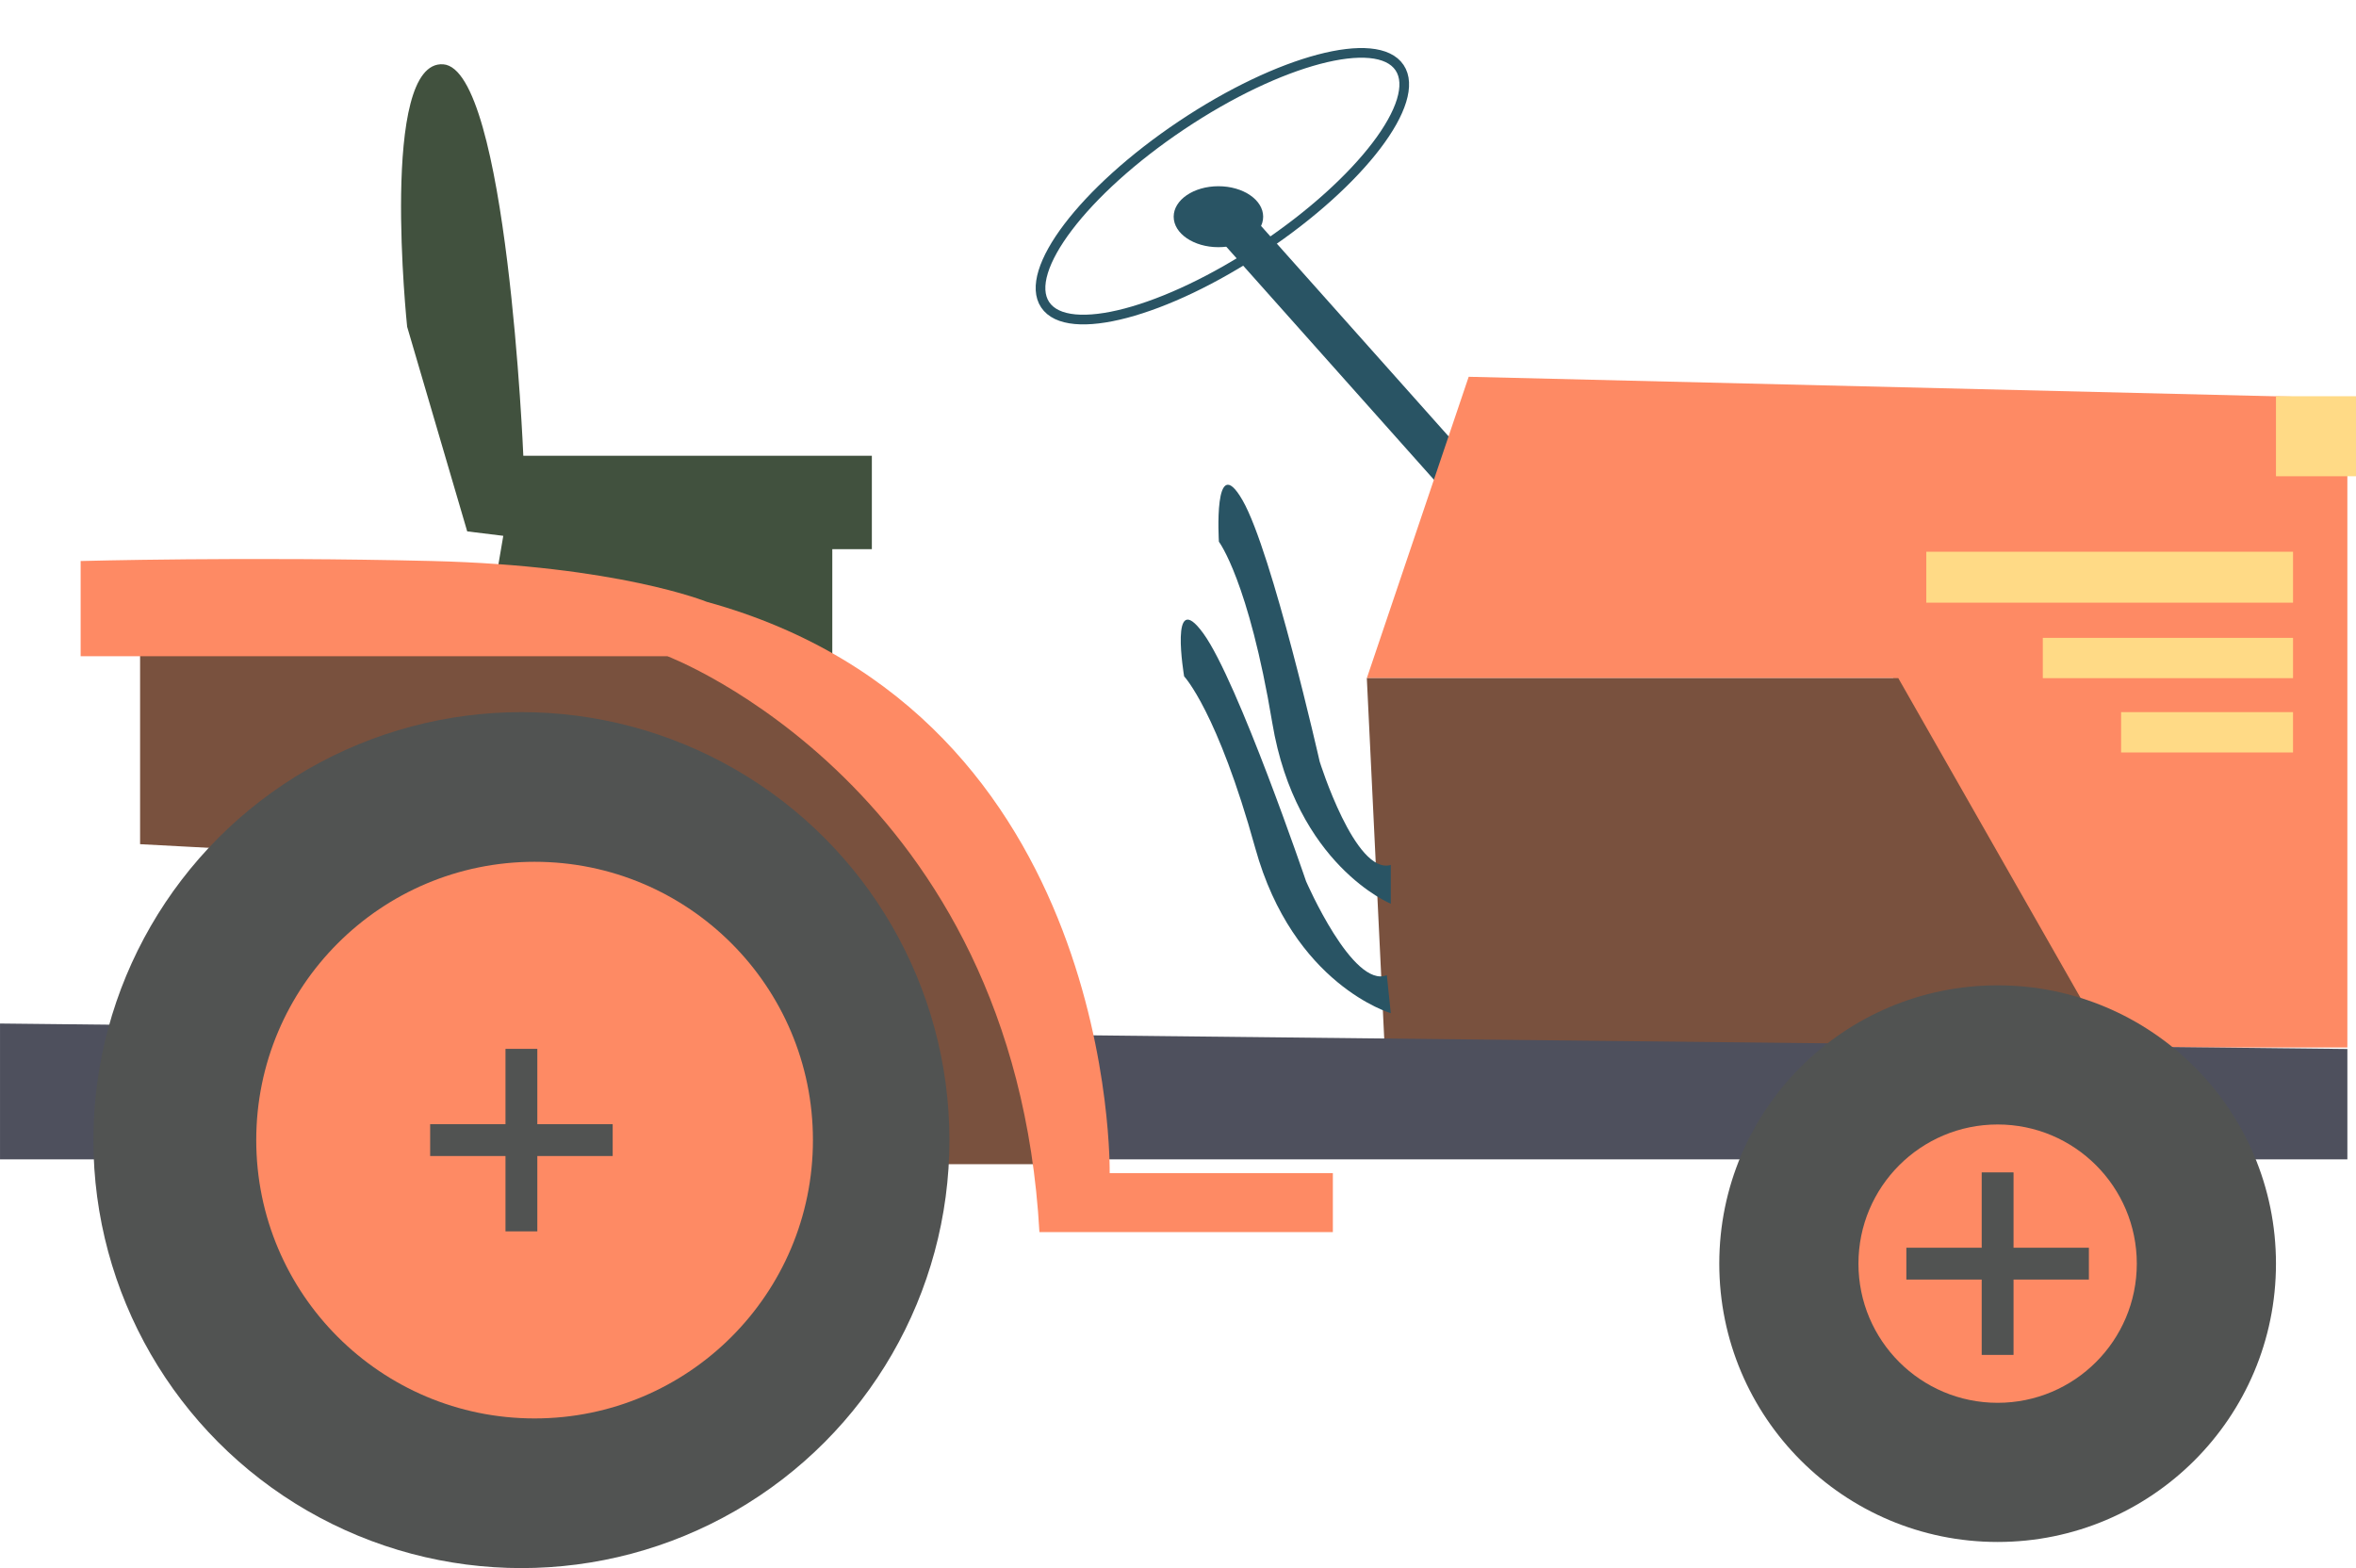 <svg xmlns="http://www.w3.org/2000/svg" width="243.695" height="162.213" viewBox="0 0 243.695 162.213">
  <g id="Group_223" data-name="Group 223" transform="translate(-927.098 -1545.021)">
    <rect id="Rectangle_270" data-name="Rectangle 270" width="4.115" height="47.319" transform="translate(1052.437 1568.856) rotate(-41.704)" fill="#295464"/>
    <path id="Path_555" data-name="Path 555" d="M989.283,1611.745V1598.4h4.092v-9.662H957.324s-1.659-40.034-8.288-40.495-3.729,27.149-3.729,27.149l6.214,21.169,3.731.458-.828,4.859-.416,5.725Z" transform="translate(23.904 3.43)" fill="#41513e"/>
    <path id="Path_556" data-name="Path 556" d="M987.005,1593.111h54.444l18,38.2h28.978v-67.177l-90.886-2.2Z" transform="translate(81.472 22.064)" fill="#fe8a64"/>
    <path id="Path_557" data-name="Path 557" d="M987.005,1575.147h54.975l21.861,38.36H988.857Z" transform="translate(81.472 40.028)" fill="#79513e"/>
    <path id="Path_558" data-name="Path 558" d="M927.1,1590.285l242.8,2.634v11.416H927.1Z" transform="translate(0 60.615)" fill="#4e505d"/>
    <path id="Path_559" data-name="Path 559" d="M933.238,1572.583v23.224l65.076,3.458s12.838,9.884,14.608,29.648H1026.2s3.1-35.083-35.416-53.366Z" transform="translate(8.35 36.541)" fill="#79513e"/>
    <path id="Path_560" data-name="Path 560" d="M930.633,1570.132v9.851h60.7s35.907,13.6,38.472,59.57h30.352v-6.1h-23.085s.857-47.376-41.677-59.1c0,0-9.192-3.755-28.428-4.222S930.633,1570.132,930.633,1570.132Z" transform="translate(4.807 32.924)" fill="#fe8a64"/>
    <circle id="Ellipse_68" data-name="Ellipse 68" cx="44.273" cy="44.273" r="44.273" transform="translate(936.758 1618.688)" fill="#515352"/>
    <circle id="Ellipse_69" data-name="Ellipse 69" cx="28.791" cy="28.791" r="28.791" transform="translate(1104.933 1646.949)" fill="#515352"/>
    <ellipse id="Ellipse_70" data-name="Ellipse 70" cx="22.053" cy="7.588" rx="22.053" ry="7.588" transform="translate(1030.988 1570.243) rotate(-33.789)" fill="none" stroke="#295464" stroke-miterlimit="10" stroke-width="1"/>
    <ellipse id="Ellipse_71" data-name="Ellipse 71" cx="4.628" cy="3.153" rx="4.628" ry="3.153" transform="translate(1048.499 1564.285)" fill="#295464"/>
    <circle id="Ellipse_72" data-name="Ellipse 72" cx="28.791" cy="28.791" r="28.791" transform="translate(953.603 1634.17)" fill="#fe8a64"/>
    <circle id="Ellipse_73" data-name="Ellipse 73" cx="14.396" cy="14.396" r="14.396" transform="translate(1119.328 1661.344)" fill="#fe8a64"/>
    <g id="Group_221" data-name="Group 221" transform="translate(1124.284 1666.3)">
      <rect id="Rectangle_271" data-name="Rectangle 271" width="18.88" height="3.293" transform="translate(11.086 0) rotate(90)" fill="#515352"/>
      <rect id="Rectangle_272" data-name="Rectangle 272" width="18.88" height="3.293" transform="translate(0 7.794)" fill="#515352"/>
    </g>
    <g id="Group_222" data-name="Group 222" transform="translate(971.591 1653.521)">
      <rect id="Rectangle_273" data-name="Rectangle 273" width="18.88" height="3.293" transform="translate(11.086) rotate(90)" fill="#515352"/>
      <rect id="Rectangle_274" data-name="Rectangle 274" width="18.88" height="3.293" transform="translate(0 7.793)" fill="#515352"/>
    </g>
    <path id="Path_561" data-name="Path 561" d="M998.329,1606v4.012s-9.808-4.012-12.26-18.724-5.518-18.724-5.518-18.724-.614-9.629,2.452-4.279,7.97,27.015,7.97,27.015S994.652,1607.072,998.329,1606Z" transform="translate(72.626 28.498)" fill="#295464"/>
    <path id="Path_562" data-name="Path 562" d="M1000.166,1609.363l.408,3.929s-10.094-2.919-14.016-17.072-7.358-17.768-7.358-17.768-1.586-9.365,1.987-4.441,10.624,25.634,10.624,25.634S996.643,1610.791,1000.166,1609.363Z" transform="translate(70.38 36.537)" fill="#295464"/>
    <rect id="Rectangle_275" data-name="Rectangle 275" width="37.933" height="5.269" transform="translate(1126.347 1602.097)" fill="#ffda86"/>
    <rect id="Rectangle_276" data-name="Rectangle 276" width="25.882" height="4.171" transform="translate(1138.398 1611.004)" fill="#ffda86"/>
    <rect id="Rectangle_277" data-name="Rectangle 277" width="17.783" height="4.171" transform="translate(1146.496 1618.688)" fill="#ffda86"/>
    <rect id="Rectangle_278" data-name="Rectangle 278" width="8.278" height="8.278" transform="translate(1162.515 1586.009)" fill="#ffda86"/>
  </g>
</svg>
